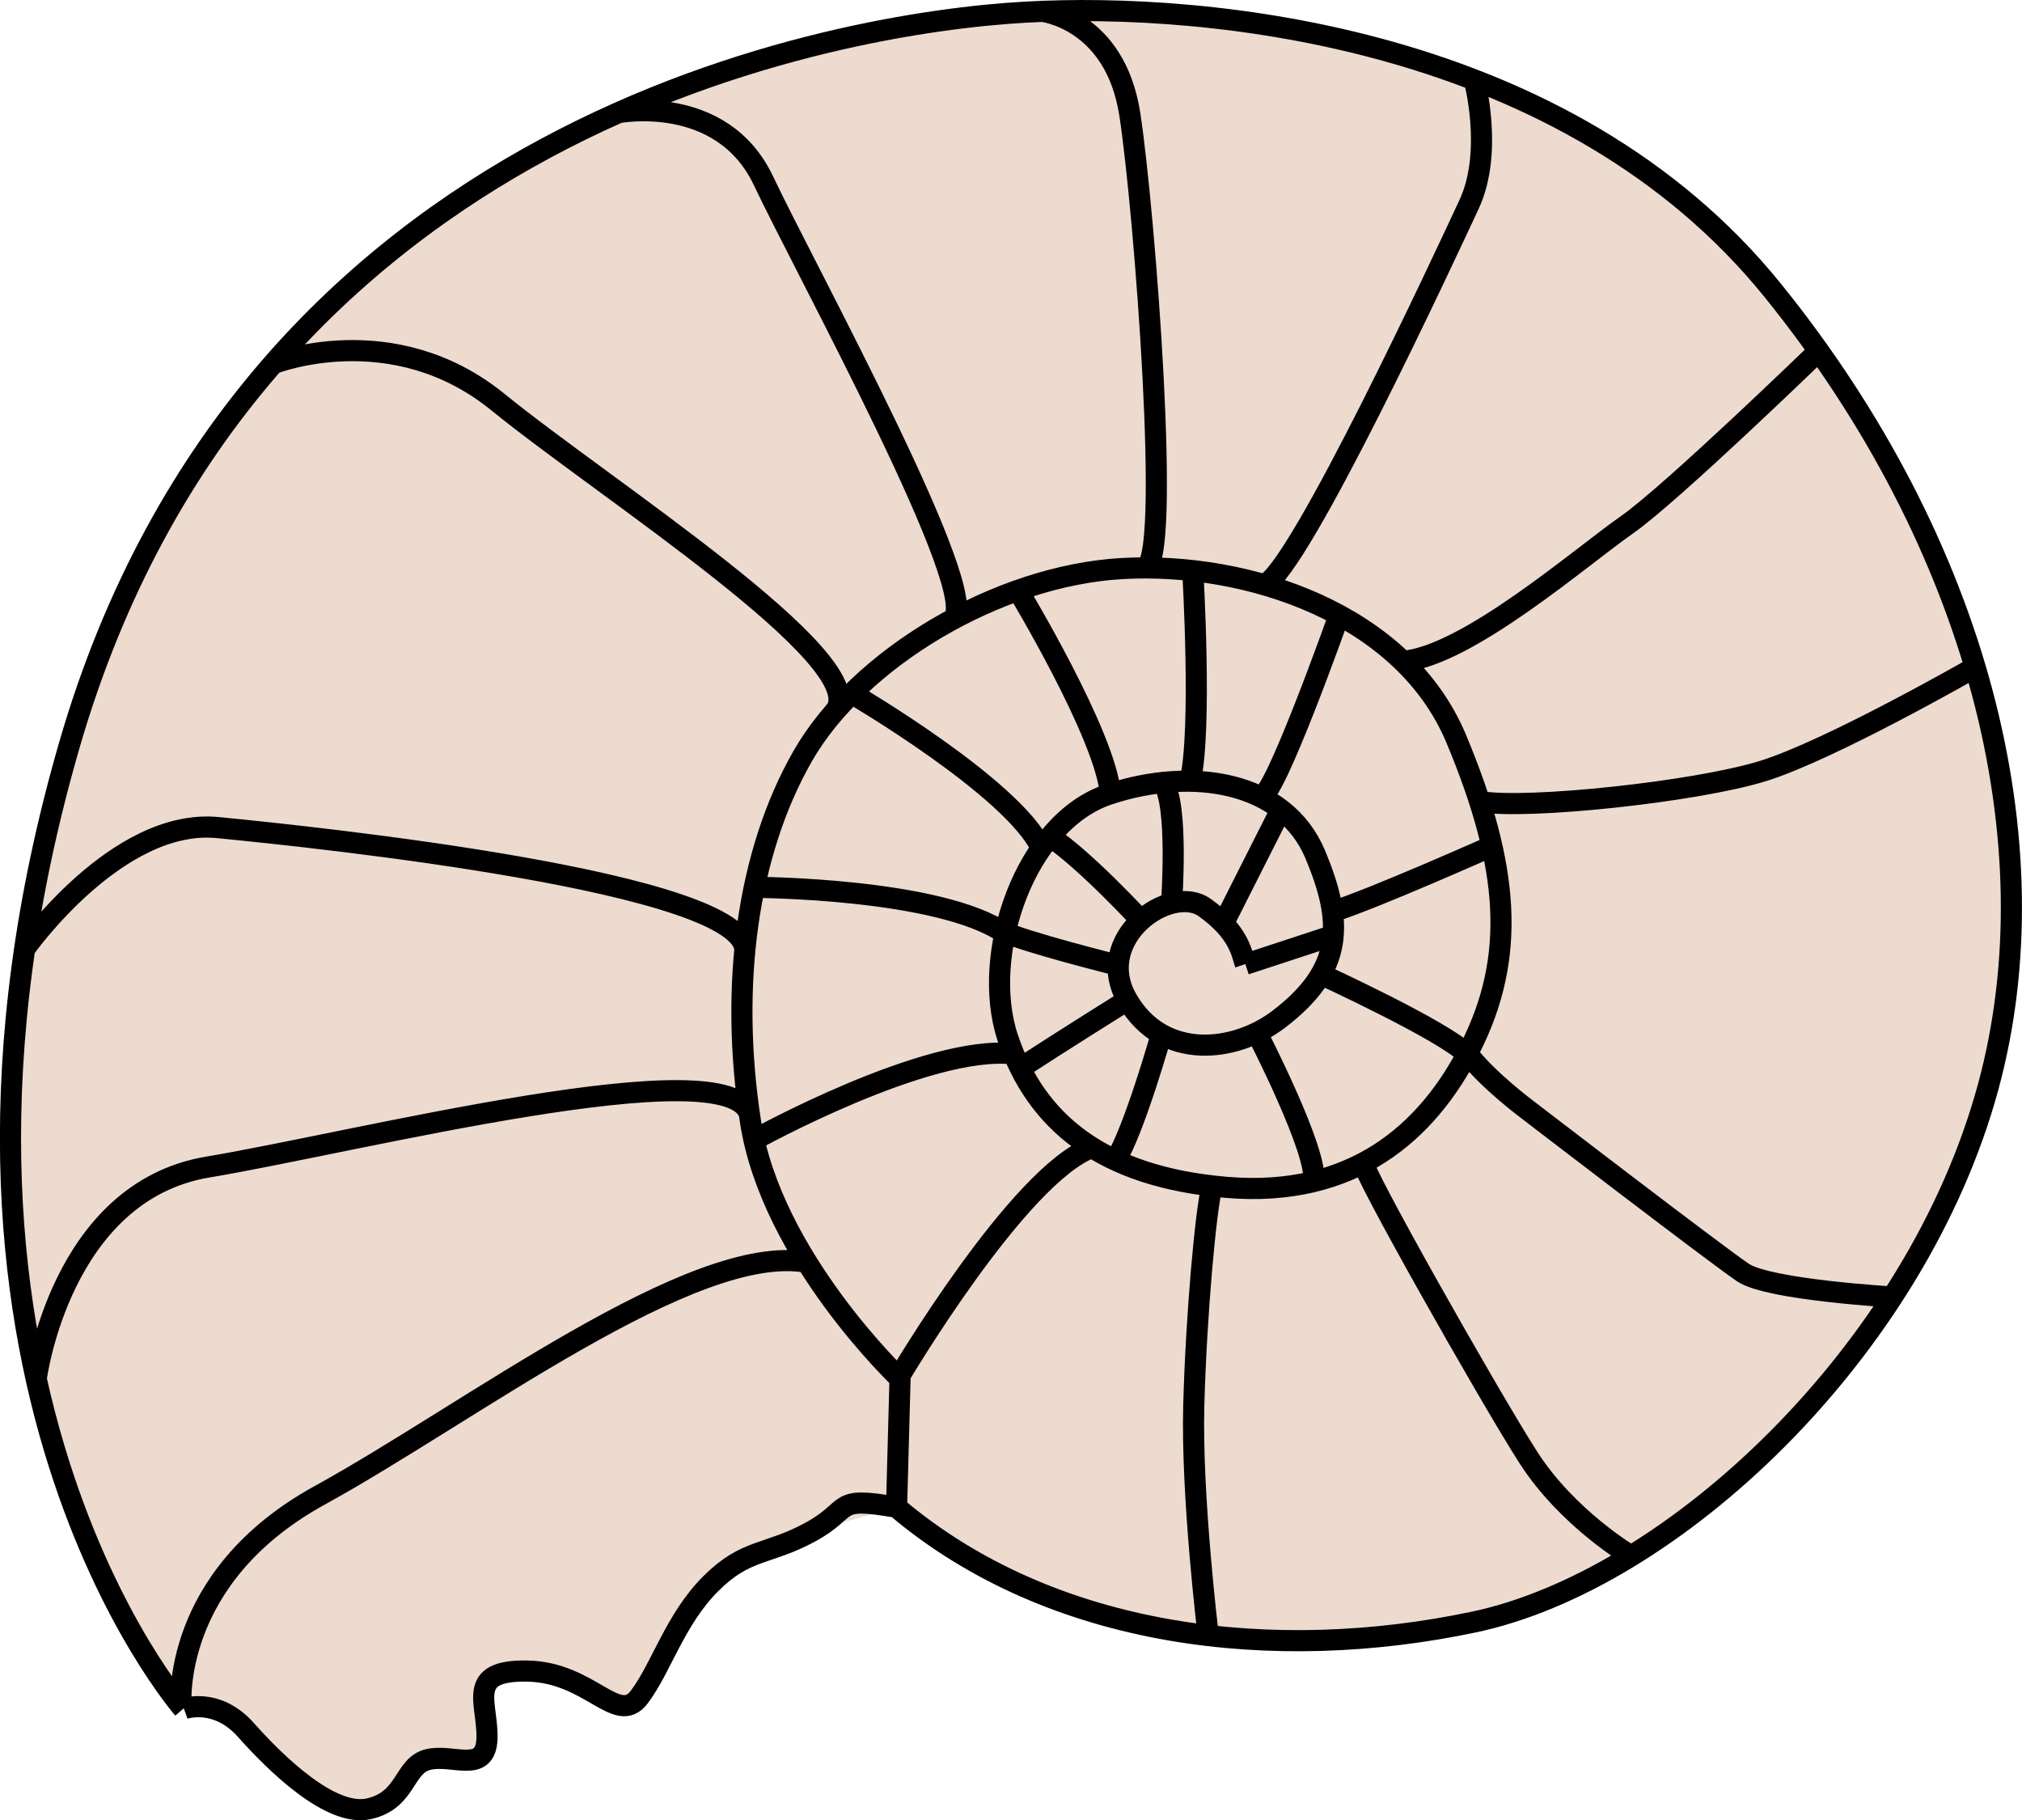 <svg xmlns="http://www.w3.org/2000/svg" viewBox="0 0 95.701 86.146"><g fill="#eddbd0"><path fill-rule="evenodd" d="m9 80.71l25.13-5.938 4.625-2.25 1.375-1.313 2.375-.063.188-6.25-4.813-5.375-29.06 20.5.313.875"/><path stroke="#000" d="m58.945 45.634l4.161-1.367m-5.202-.563l2.723-5.388m-5.177 4.443c0 0 .343-4.803-.414-5.72m-1.03 6.521c0 0-2.626-2.851-4.297-3.963m3.224 6.09c0 0-4.441-1.103-5.593-1.657m6.02 3.3c0 0-3.163 1.978-5.074 3.225m6.679-1.601c0 0-1.28 4.528-2.172 5.957m6.693-6.03c0 0 2.948 5.706 2.68 7.04m.358-9.811c0 0 5.858 2.69 6.912 3.786m-60.867 30.83c0 0-.536-6.06 6.562-9.96 7.098-3.898 17.666-11.994 23.06-11.03m-29.487 21.13c0 0 1.544-.565 2.94 1.01 1.396 1.571 4.01 4.131 5.818 3.723 1.803-.407 1.629-2.036 2.793-2.327 1.164-.291 2.734.698 2.793-.989.058-1.687-1.047-3.258 1.92-3.2 2.967.058 4.247 2.618 5.294 1.222 1.047-1.396 1.687-3.665 3.374-5.353 1.687-1.687 2.676-1.338 4.712-2.444 2.036-1.105 1.016-1.716 4.086-1.178m28.18-31.29c0 0-5.576 2.485-7.546 3.108m.315-14.04c0 0-3.135 8.857-3.732 8.602m-3.199-10.709c0 0 .453 7.545-.126 9.975m-8.146-9.04c0 0 4.151 6.869 4.375 9.634m-12.242-4.755c0 0 7.639 4.463 8.976 7.33m-13.584 1.848c0 0 8.753.027 11.866 2.181m-11.88 9.772c0 0 8.194-4.541 12.291-4.072m-5.441 15.313c0 0 5.663-9.598 9.142-10.883m5.502 23.09c0 0-.801-6.576-.684-10.882.116-4.305.564-9.211.864-10.394m19.829 17.515c0 0-3.01-1.768-4.869-4.677-1.862-2.909-8.02-13.805-7.782-13.932m25.02 6.355c0 0-5.833-.336-7.06-1.15-1.222-.815-10.239-7.738-10.239-7.738 0 0-1.84-1.37-2.811-2.634m24.03-18.282c0 0-6.846 3.927-10.05 4.916-3.2.989-11.212 1.833-13.402 1.44m16.05-21.324c0 0-7.01 6.793-9.103 8.247-2.094 1.454-7.533 6.194-10.574 6.442m3.37-27.528c0 0 .921 3.399-.242 5.901-1.164 2.502-8 17.205-9.673 17.998m-10.578-27.14c0 0 3.496.355 4.194 4.893.698 4.538 2 21.398.699 21.444m-24.939-21.529c0 0 4.925-.962 6.903 3.227 1.978 4.189 10.537 19.792 8.928 20.752m-32.15-12.1c0 0 5.653-2.253 10.657 1.82 5 4.072 17.683 12.168 15.982 14.581m-38.39 11.293c0 0 4.371-6.209 9.142-5.743 4.771.465 25.08 2.597 24.945 5.844m-33.535 20.22c0 0 1.144-8.839 8.125-10 6.981-1.164 24.797-5.71 25.637-2.466m-26.805 28.1c0 0-13.96-15.946-5.403-45.566 8.557-29.62 36.531-34.23 45.25-34.721 8.721-.494 25.671 1.152 35.38 13.164 9.709 12.01 13.329 26.16 10.202 37.683-3.408 12.555-14.974 23.367-24.354 25.341-9.38 1.975-19.911.823-27.316-5.43l.165-6.088c0 0-6.089-5.759-7.08-12.177-.987-6.418-.165-12.671 2.468-17.278 2.633-4.608 9.215-8.557 15.14-8.886 5.924-.329 13.307 2.11 15.797 8.06 2.546 6.088 2.836 10.337.658 14.645-2.038 4.03-5.595 7.08-11.519 6.582-5.924-.494-9.05-3.127-10.367-7.08-1.316-3.949.823-10.202 4.772-11.519 3.949-1.316 8.333-.636 9.788 2.855 1.317 3.161 1.396 5.411-1.745 7.796-2.057 1.562-5.469 1.978-7.156-.931-1.687-2.909 2.036-5.527 3.665-4.363 1.629 1.164 1.745 2.153 1.92 2.676"/></g></svg>